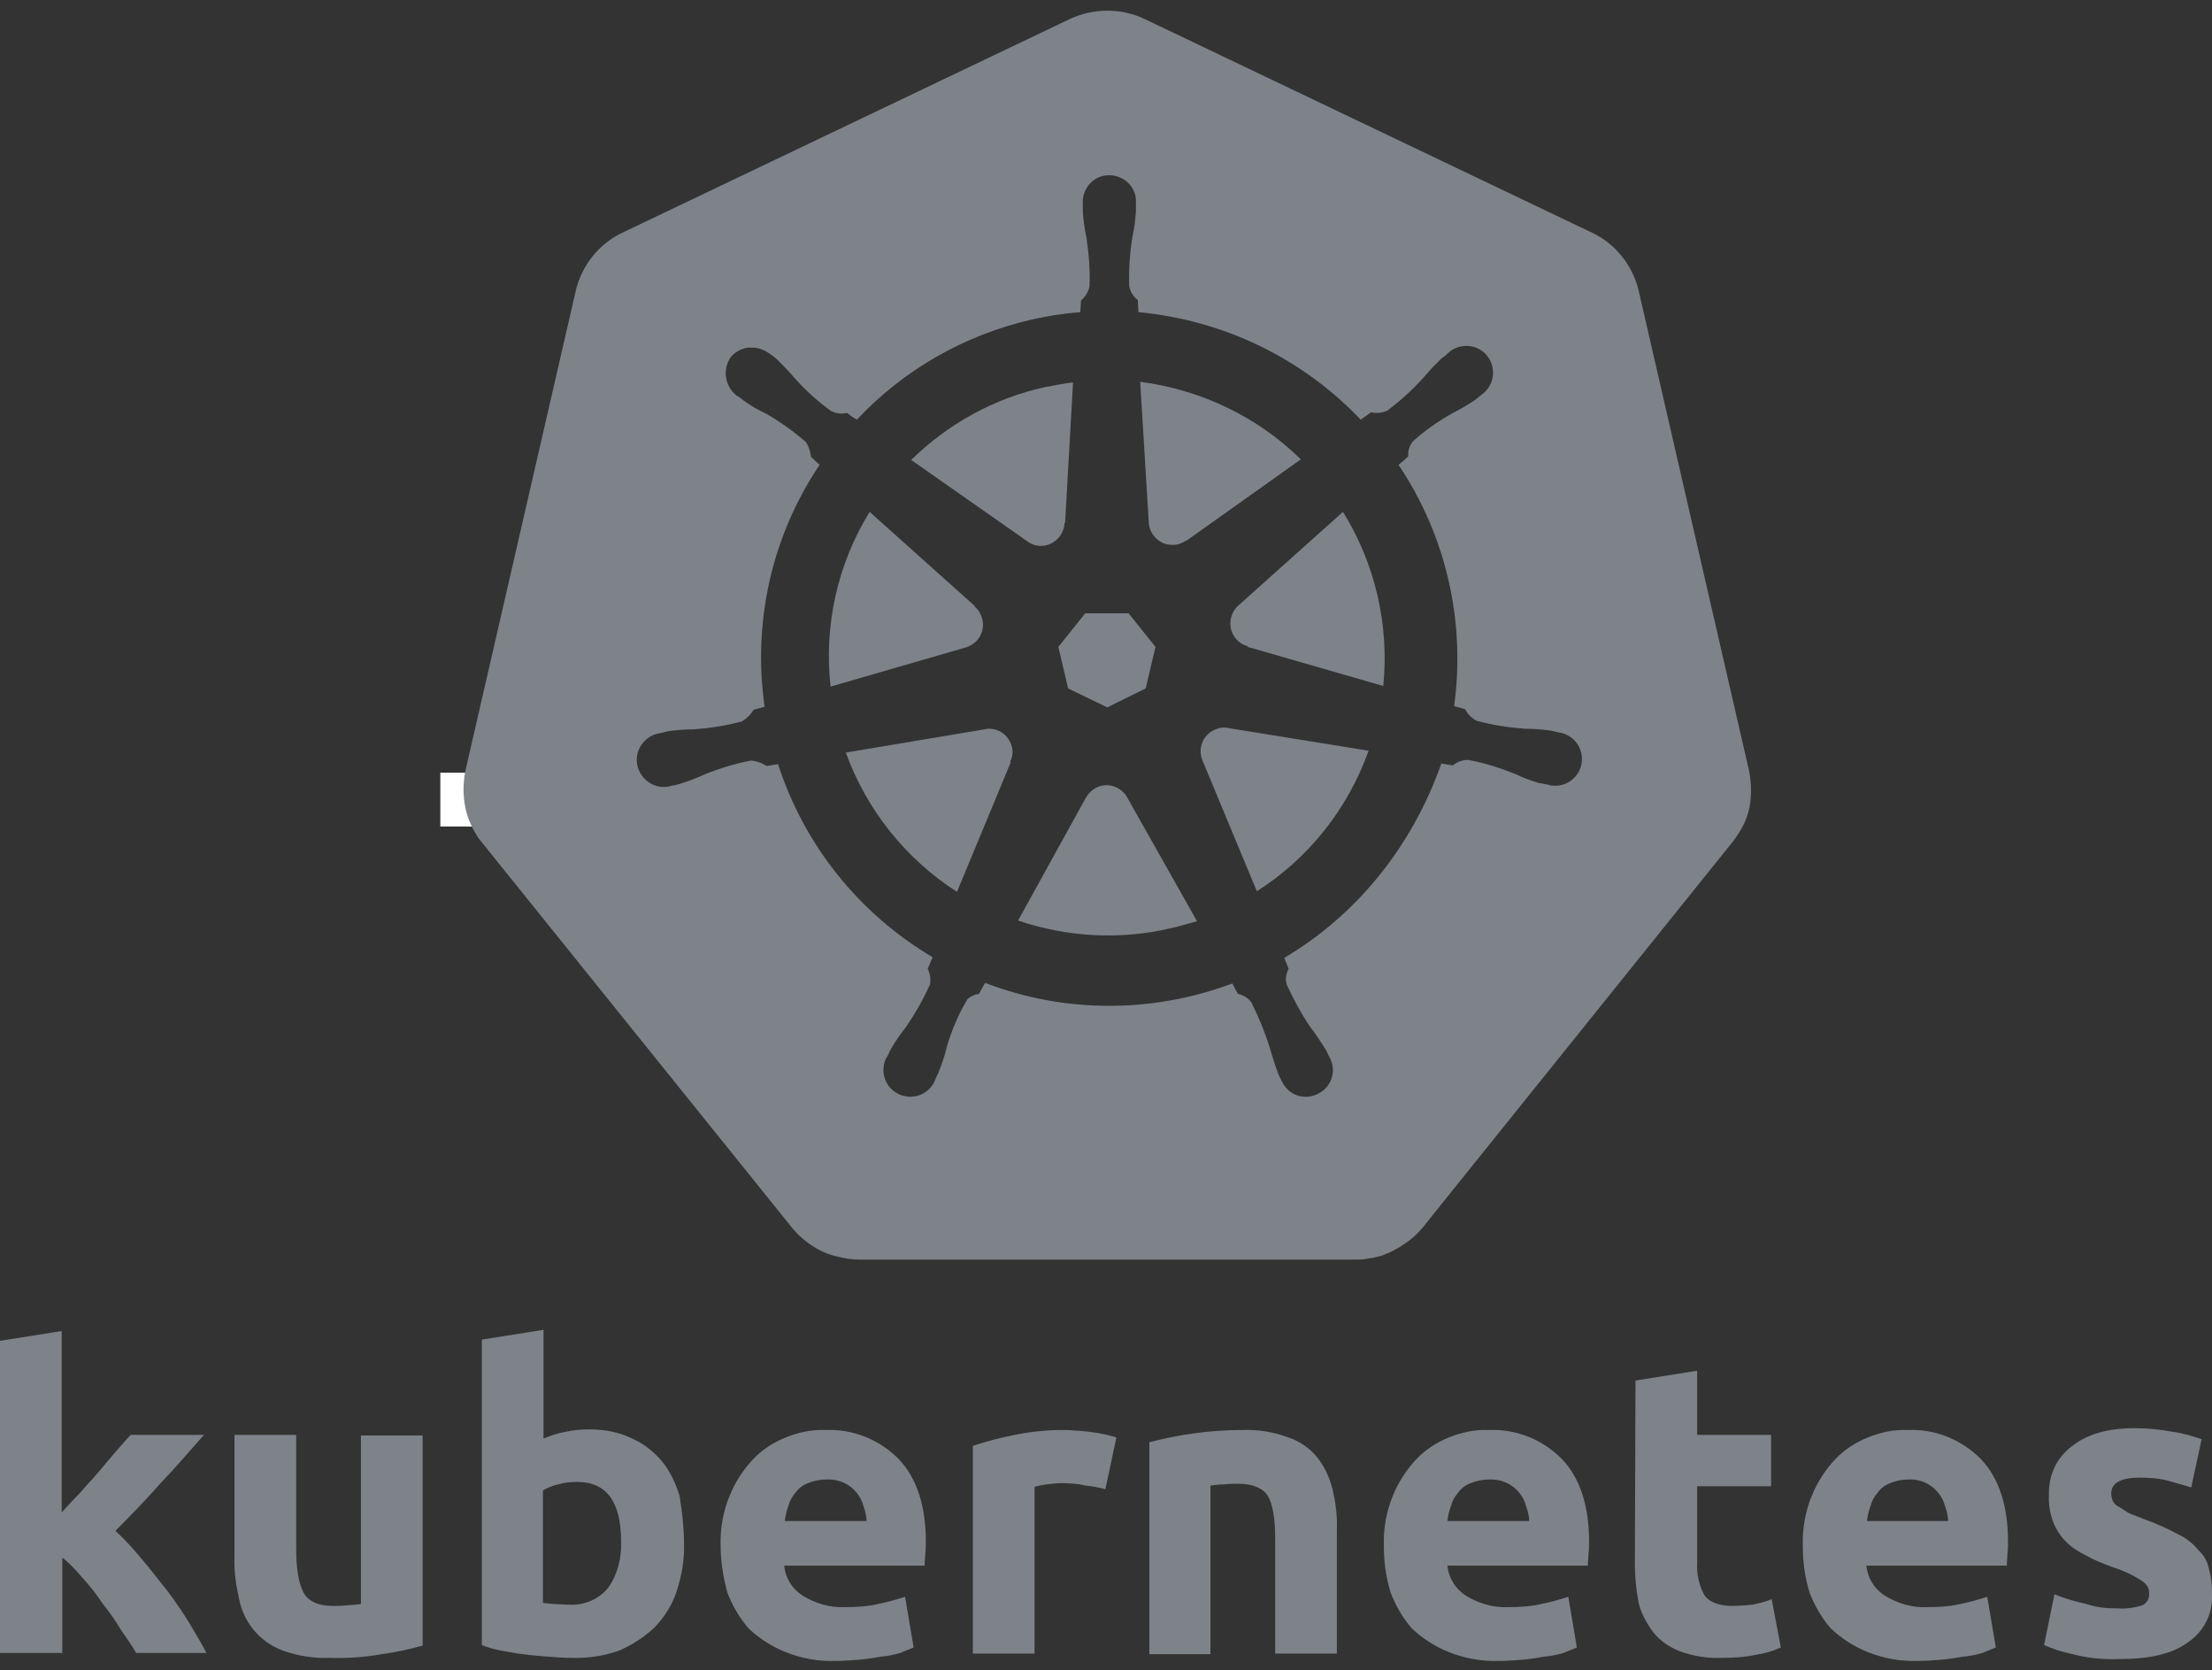 <?xml version="1.0" encoding="utf-8"?>
<!-- Generator: Adobe Illustrator 24.0.3, SVG Export Plug-In . SVG Version: 6.00 Build 0)  -->
<svg version="1.1" id="Calque_1" xmlns="http://www.w3.org/2000/svg" xmlns:xlink="http://www.w3.org/1999/xlink" x="0px" y="0px"
	 viewBox="0 0 362.2 273.4" style="enable-background:new 0 0 362.2 273.4;" xml:space="preserve">
<rect x="0" y="0" width="362.2" height="273.4" fill="#333333" stroke="none"/>
<style type="text/css">
	.st0{fill:#FFFFFF;}
	.st1{fill:#7E838A;}
</style>
<path class="st0" d="M76.5,126.9h10.6v8.4H76.5L76.5,126.9z"/>
<g>
	<path class="st1" d="M10,247.7c1-1.1,2-2.2,3.1-3.3c1-1.2,2.1-2.3,3.1-3.5c1-1.2,2-2.4,2.8-3.3c0.9-1,1.7-2,2.4-2.7h12
		c-2.4,2.7-4.7,5.4-7.1,7.9c-2.2,2.5-4.7,5.1-7.4,7.8c1.5,1.4,2.9,2.9,4.2,4.5c1.5,1.7,2.8,3.5,4.2,5.2c1.3,1.7,2.6,3.6,3.7,5.4
		c1.1,1.9,2.1,3.5,2.8,4.9H22.3c-0.7-1.2-1.6-2.5-2.5-3.8c-0.9-1.5-1.9-2.9-3-4.3c-1-1.5-2.1-2.9-3.3-4.2c-1-1.2-2.1-2.4-3.3-3.3
		v15.6H0v-51.1l10.1-1.6v29.9 M69.2,269.4c-2.2,0.6-4.4,1.1-6.7,1.4c-2.8,0.5-5.7,0.7-8.5,0.6c-2.6,0.1-5.2-0.3-7.7-1.2
		c-3.8-1.4-6.5-4.7-7.2-8.7c-0.5-2.2-0.8-4.4-0.7-6.7v-19.9h10.1v18.7c0,3.2,0.4,5.6,1.2,7.1s2.5,2.2,4.8,2.2c0.8,0,1.6,0,2.4-0.1
		c0.9-0.1,1.5-0.1,2.2-0.2v-27.6h10.1L69.2,269.4 M101.7,252.4c0-6.6-2.4-9.8-7.2-9.8c-1,0-2.1,0.1-3.1,0.4c-0.9,0.2-1.7,0.5-2.5,1
		v18.4c0.5,0.1,1.1,0.1,1.9,0.2c0.7,0,1.6,0.1,2.5,0.1c2.4,0.1,4.8-0.9,6.3-2.8C101.1,257.8,101.8,255.1,101.7,252.4 M112,252.7
		c0.1,2.7-0.4,5.3-1.2,7.8c-0.7,2.2-2,4.2-3.6,5.9c-1.7,1.6-3.7,2.9-5.8,3.8c-2.5,0.9-5.2,1.3-7.9,1.2c-1.2,0-2.5-0.1-3.8-0.2
		s-2.6-0.2-4-0.4c-1.2-0.1-2.5-0.4-3.7-0.6c-1.1-0.2-2.1-0.5-3.1-0.9v-50l10.1-1.6v17.8c1.2-0.5,2.4-0.9,3.6-1.1
		c1.3-0.3,2.6-0.4,4-0.4c2.3,0,4.6,0.4,6.7,1.4c1.9,0.8,3.6,2.1,5,3.7c1.4,1.7,2.4,3.8,3,5.9C111.7,247.6,112,250.1,112,252.7
		 M118,253.1c-0.1-2.8,0.4-5.7,1.5-8.3c0.9-2.2,2.2-4.2,3.8-5.9c1.5-1.6,3.4-2.8,5.4-3.6c2-0.8,4.2-1.3,6.4-1.2
		c4.5-0.2,8.8,1.5,12,4.7c3,3.1,4.5,7.7,4.5,13.6c0,0.7,0,1.3-0.1,2c0,0.6-0.1,1.2-0.1,1.9h-23c0.2,2,1.3,3.8,3,4.9
		c2.1,1.3,4.5,2,6.9,1.9c1.8,0,3.7-0.1,5.4-0.5c1.5-0.3,3-0.7,4.5-1.2l1.4,8.3c-0.5,0.2-1.2,0.5-2.2,0.9c-1,0.3-2,0.5-3.1,0.6
		c-1.2,0.2-2.4,0.4-3.6,0.5c-1.2,0.1-2.6,0.2-3.8,0.2c-2.9,0.1-5.7-0.4-8.4-1.5c-2.2-0.9-4.2-2.2-5.9-3.8c-1.5-1.7-2.7-3.8-3.5-5.9
		C118.4,258.1,118,255.6,118,253.1 M141.9,249.1c0-0.8-0.2-1.7-0.5-2.5c-0.2-0.8-0.6-1.6-1.1-2.2c-1.2-1.5-3-2.3-5-2.2
		c-1,0-2,0.2-3,0.6c-0.8,0.3-1.5,0.8-2,1.5c-0.6,0.7-1,1.4-1.2,2.2c-0.3,0.8-0.5,1.6-0.6,2.5h13.4 M181,243.8
		c-1.1-0.3-2.1-0.5-3.2-0.6c-1.3-0.3-2.6-0.4-4-0.4c-0.8,0-1.6,0.1-2.4,0.2c-0.7,0.1-1.3,0.2-2,0.4v27.3h-10.1v-34
		c2.1-0.7,4.3-1.3,6.4-1.7c2.7-0.6,5.5-0.9,8.3-0.9c0.7,0,1.3,0,2,0.1c0.8,0,1.6,0.1,2.4,0.2c0.7,0.1,1.5,0.2,2.4,0.4
		c0.7,0.1,1.5,0.4,2,0.5L181,243.8 M188.2,236.1c5-1.3,10.1-2,15.2-2c2.6-0.1,5.1,0.3,7.5,1.2c1.9,0.6,3.6,1.8,4.8,3.3
		c1.2,1.5,2,3.3,2.5,5.2c0.5,2.2,0.8,4.4,0.7,6.7v20.2h-10.1v-18.9c0-3.2-0.4-5.6-1.2-6.9s-2.5-2-4.8-2c-0.8,0-1.6,0-2.4,0.1
		c-0.7,0-1.5,0.1-2.2,0.2v27.6h-10L188.2,236.1 M226.6,253.1c-0.1-2.8,0.4-5.7,1.5-8.3c0.9-2.2,2.2-4.2,3.8-5.9
		c1.5-1.6,3.4-2.8,5.4-3.6c2-0.8,4.2-1.3,6.4-1.2c4.5-0.2,8.8,1.5,12,4.7c3,3.1,4.5,7.7,4.5,13.6c0,0.7,0,1.3-0.1,2
		c0,0.6-0.1,1.2-0.1,1.9h-23c0.2,2,1.3,3.8,3,4.9c2.1,1.3,4.5,2,6.9,1.9c1.8,0,3.7-0.1,5.4-0.5c1.5-0.3,3-0.7,4.5-1.2l1.4,8.3
		c-0.5,0.2-1.2,0.5-2.2,0.9c-1,0.3-2,0.5-3.1,0.6c-1.2,0.2-2.4,0.4-3.6,0.5c-1.2,0.1-2.6,0.2-3.8,0.2c-2.9,0.1-5.7-0.4-8.4-1.5
		c-2.2-0.9-4.2-2.2-5.9-3.8c-1.5-1.7-2.7-3.8-3.5-5.9C226.9,258.1,226.6,255.6,226.6,253.1 M250.4,249.1c0-0.8-0.2-1.7-0.5-2.5
		c-0.2-0.8-0.6-1.6-1.1-2.2c-1.2-1.5-3-2.3-5-2.2c-1,0-2,0.2-3,0.6c-0.8,0.3-1.5,0.8-2,1.5c-0.6,0.7-1,1.4-1.2,2.2
		c-0.3,0.8-0.5,1.6-0.6,2.5h13.4 M267.8,226l10.1-1.6v10.5H290v8.4h-12.1v12.6c-0.1,1.8,0.3,3.5,1.1,5.1c0.7,1.2,2.4,1.9,4.6,1.9
		c1.1,0,2.2-0.1,3.3-0.2c1.1-0.2,2.2-0.5,3.2-0.9l1.5,7.9c-1.3,0.6-2.7,1-4.1,1.2c-1.8,0.4-3.7,0.5-5.6,0.5
		c-2.4,0.1-4.7-0.3-6.9-1.1c-1.7-0.7-3.2-1.7-4.3-3.1c-1.1-1.5-2-3.1-2.4-4.9c-0.4-2.1-0.6-4.2-0.6-6.3L267.8,226 M295.2,253.1
		c-0.1-2.8,0.4-5.7,1.5-8.3c0.9-2.2,2.2-4.2,3.8-5.9c1.5-1.6,3.4-2.8,5.4-3.6c2-0.8,4.2-1.3,6.4-1.2c4.5-0.2,8.8,1.5,12,4.7
		c3,3.1,4.5,7.7,4.5,13.6c0,0.7,0,1.3-0.1,2c0,0.6-0.1,1.2-0.1,1.9h-23c0.2,2,1.3,3.8,3,4.9c2.1,1.3,4.5,2,6.9,1.9
		c1.8,0,3.7-0.1,5.4-0.5c1.5-0.3,3-0.7,4.5-1.2l1.4,8.3c-0.5,0.2-1.2,0.5-2.2,0.9c-1,0.3-2,0.5-3.1,0.6c-1.2,0.2-2.4,0.4-3.6,0.5
		c-1.2,0.1-2.6,0.2-3.8,0.2c-2.9,0.1-5.7-0.4-8.4-1.5c-2.2-0.9-4.2-2.2-5.9-3.8c-1.5-1.7-2.7-3.8-3.5-5.9
		C295.5,258.1,295.2,255.6,295.2,253.1 M319,249.1c0-0.8-0.2-1.7-0.5-2.5c-0.2-0.8-0.6-1.6-1.1-2.2c-1.2-1.5-3-2.3-4.9-2.2
		c-1,0-2,0.2-3,0.6c-0.8,0.3-1.5,0.8-2,1.5c-0.6,0.7-1,1.4-1.2,2.2c-0.3,0.8-0.5,1.6-0.6,2.5H319 M346.8,263.3
		c1.3,0.1,2.7-0.1,4-0.5c0.8-0.4,1.2-1.2,1.1-2.1c0-0.9-0.5-1.5-1.5-2.1c-1.4-0.9-3-1.6-4.6-2.1c-1.6-0.6-3.1-1.2-4.3-1.9
		c-1.2-0.6-2.3-1.3-3.2-2.2c-0.9-0.9-1.6-2-2.1-3.2c-0.5-1.4-0.8-2.9-0.7-4.5c-0.1-3.1,1.2-6,3.7-7.9c2.5-2,5.9-3,10.3-3
		c2.1,0,4.2,0.2,6.3,0.6c1.6,0.2,3.2,0.7,4.7,1.2l-1.7,7.9c-1.2-0.4-2.5-0.7-3.8-1.1c-1.5-0.4-3-0.5-4.6-0.5c-3.2,0-4.7,0.9-4.7,2.6
		c0,0.4,0.1,0.8,0.2,1.1c0.2,0.4,0.5,0.8,0.9,1c0.4,0.2,1,0.6,1.6,1c0.7,0.4,1.6,0.6,2.7,1.1c1.9,0.7,3.8,1.5,5.6,2.5
		c1.3,0.6,2.4,1.5,3.3,2.6c0.9,0.8,1.5,1.9,1.7,3.1c0.4,1.3,0.5,2.6,0.5,4c0.2,3.2-1.3,6.2-4,8c-2.6,1.9-6.3,2.7-11.3,2.7
		c-2.7,0.1-5.3-0.2-7.9-0.9c-1.5-0.3-2.9-0.8-4.3-1.4l1.7-8.3c1.7,0.7,3.5,1.2,5.3,1.6C343.4,263.2,345.1,263.3,346.8,263.3"/>
	<path class="st0" d="M72.1,126.5h11v8.8h-11L72.1,126.5z"/>
	<path class="st1" d="M201.2,119.2c-0.3-0.1-0.6-0.1-0.9-0.1c-0.5,0-1,0.2-1.5,0.4c-1.9,0.9-2.7,3.1-1.9,5l0,0l8.9,21.4
		c8.5-5.4,14.9-13.5,18.3-23L201.2,119.2L201.2,119.2z M165.7,122.3c-0.4-1.7-1.9-3-3.7-3c-0.3,0-0.5,0-0.8,0.1l0,0l-22.7,3.8
		c3.4,9.4,9.8,17.4,18.2,22.8l8.8-21.2l-0.1-0.1C165.8,123.9,165.9,123.1,165.7,122.3L165.7,122.3z M184.6,130.6
		c-1-1.9-3.4-2.6-5.2-1.6c-0.7,0.4-1.2,0.9-1.6,1.6h0l-11.1,20.1c8,2.7,16.6,3.2,24.8,1.3c1.5-0.3,3-0.8,4.5-1.2L184.6,130.6
		L184.6,130.6z M219.9,83.8l-17.1,15.3l0,0c-1.6,1.4-1.8,3.9-0.4,5.5c0.5,0.6,1.2,1,1.9,1.2l0,0.1l22.2,6.4
		C227.5,102.4,225.2,92.3,219.9,83.8L219.9,83.8z M188.1,85.5c0.1,2.1,1.9,3.8,4,3.7c0.8,0,1.5-0.3,2.1-0.7l0.1,0L213,75.2
		c-7.1-7-16.4-11.4-26.3-12.7L188.1,85.5L188.1,85.5z M168.2,88.6c1.7,1.3,4.1,0.9,5.4-0.9c0.4-0.6,0.7-1.3,0.7-2.1l0.1,0l1.3-23
		c-1.6,0.2-3.1,0.5-4.7,0.8c-8.2,1.8-15.8,6-21.8,11.9L168.2,88.6L168.2,88.6z M158.1,106c2.1-0.6,3.3-2.7,2.7-4.8
		c-0.2-0.7-0.6-1.4-1.2-1.9l0-0.1l-17.2-15.4c-5.3,8.6-7.5,18.6-6.4,28.6L158.1,106L158.1,106z M174.9,112.7l6.4,3.1l6.3-3.1
		l1.6-6.8l-4.4-5.5h-7.1l-4.4,5.5L174.9,112.7z"/>
	<path class="st1" d="M286.4,126.2l-18.1-78.7c-1-4.1-3.8-7.6-7.6-9.4l-73.3-35c-3.8-1.8-8.3-1.8-12.2,0l-73.3,35
		c-3.8,1.8-6.6,5.3-7.6,9.4l-18.1,78.7c-0.4,2-0.4,4.1,0,6c0.1,0.6,0.3,1.2,0.5,1.8c0.4,1,0.8,1.9,1.4,2.8c0.2,0.4,0.5,0.7,0.8,1.1
		l50.8,63.1c0.2,0.3,0.5,0.5,0.7,0.8c0.8,0.8,1.7,1.6,2.7,2.2c1.2,0.8,2.6,1.4,4,1.7c1.2,0.3,2.4,0.5,3.6,0.5h0.8l80.6,0
		c0.5,0,1,0,1.5-0.1c0.7-0.1,1.4-0.2,2.1-0.4c0.5-0.1,1-0.3,1.4-0.5c0.4-0.1,0.7-0.3,1.1-0.5c0.5-0.3,1-0.5,1.5-0.9
		c1.3-0.8,2.4-1.8,3.4-3l1.5-1.9l49.2-61.2c0.9-1.2,1.7-2.5,2.2-3.9c0.2-0.6,0.4-1.2,0.5-1.8C286.8,130.3,286.8,128.2,286.4,126.2
		L286.4,126.2z M210.3,156.8c0.2,0.6,0.5,1.2,0.7,1.8c-0.4,0.8-0.6,1.7-0.3,2.6c1.1,2.4,2.4,4.8,3.9,7c0.9,1.1,1.6,2.3,2.4,3.5
		c0.2,0.3,0.4,0.8,0.6,1.2c1.3,2.1,0.6,4.8-1.5,6c-2.1,1.3-4.8,0.6-6-1.5c-0.1-0.2-0.3-0.5-0.4-0.8c-0.2-0.3-0.4-0.8-0.5-1.1
		c-0.5-1.3-0.9-2.7-1.3-4c-0.8-2.6-1.8-5-3-7.4c-0.5-0.7-1.3-1.2-2.2-1.4c-0.1-0.2-0.7-1.2-0.9-1.7c-13.1,4.9-27.5,4.9-40.5-0.1
		l-1,1.8c-0.7,0.1-1.4,0.4-1.9,0.9c-1.5,2.5-2.6,5.1-3.4,7.9c-0.3,1.4-0.8,2.7-1.3,4c-0.1,0.3-0.4,0.8-0.5,1.1v0l0,0
		c-0.8,2.3-3.3,3.5-5.6,2.7c-2.3-0.8-3.5-3.3-2.7-5.6c0.1-0.3,0.2-0.5,0.4-0.8c0.2-0.3,0.4-0.9,0.6-1.2c0.7-1.2,1.5-2.4,2.4-3.5
		c1.5-2.2,2.9-4.6,4-7.1c0.1-0.8,0-1.7-0.4-2.5l0.8-1.9c-12-7.1-21-18.3-25.3-31.6l-1.9,0.3c-0.7-0.5-1.6-0.8-2.5-0.9
		c-2.6,0.5-5.2,1.3-7.7,2.3c-1.3,0.6-2.6,1.1-3.9,1.5c-0.3,0.1-0.8,0.2-1.1,0.3c0,0-0.1,0-0.1,0c0,0,0,0-0.1,0
		c-2.3,0.8-4.8-0.5-5.6-2.8c-0.8-2.3,0.5-4.8,2.8-5.6c0.3-0.1,0.5-0.1,0.8-0.2l0.1,0l0,0c0.4-0.1,0.8-0.2,1.2-0.3
		c1.4-0.2,2.8-0.3,4.2-0.3c2.7-0.2,5.3-0.6,7.9-1.3c0.8-0.5,1.4-1.1,1.9-1.9l1.8-0.5c-2-13.9,1.2-28,9-39.6l-1.4-1.3
		c-0.1-0.9-0.4-1.8-0.9-2.5c-2-1.7-4.2-3.3-6.5-4.6c-1.3-0.6-2.5-1.3-3.6-2.1c-0.3-0.2-0.6-0.5-0.9-0.7l-0.1,0
		c-2.1-1.5-2.6-4.4-1.1-6.5c0.9-1,2.2-1.6,3.5-1.5c1.1,0,2.2,0.5,3.1,1.2c0.3,0.2,0.7,0.5,1,0.8c1,1,2,2,2.9,3.1
		c1.8,2,3.8,3.8,5.9,5.3c0.8,0.4,1.7,0.5,2.6,0.3c0.5,0.4,1.1,0.8,1.6,1.1c7.7-8.2,17.7-13.9,28.7-16.4c2.6-0.6,5.3-1,7.9-1.2
		l0.1-1.9c0.7-0.6,1.2-1.4,1.4-2.3c0.1-2.7-0.1-5.3-0.5-8c-0.3-1.4-0.5-2.8-0.6-4.2c0-0.3,0-0.8,0-1.1c0,0,0-0.1,0-0.1
		c-0.2-2.4,1.5-4.6,3.9-4.8s4.6,1.5,4.8,3.9c0,0.3,0,0.6,0,0.9c0,0.4,0,0.9,0,1.2c-0.1,1.4-0.3,2.8-0.6,4.2c-0.4,2.6-0.6,5.3-0.5,8
		c0.2,0.9,0.7,1.7,1.4,2.2c0,0.3,0.1,1.4,0.1,2c13.9,1.3,26.8,7.5,36.4,17.6l1.7-1.2c0.9,0.2,1.8,0.1,2.7-0.3
		c2.1-1.6,4.1-3.4,5.9-5.4c0.9-1.1,1.9-2.1,2.9-3.1c0.3-0.2,0.7-0.5,1-0.8c1.7-1.7,4.5-1.7,6.2,0c1.7,1.7,1.7,4.5,0,6.2
		c-0.2,0.2-0.5,0.4-0.7,0.6c-0.3,0.2-0.7,0.6-1,0.8c-1.2,0.8-2.4,1.5-3.6,2.1c-2.3,1.3-4.5,2.8-6.5,4.6c-0.6,0.7-0.9,1.6-0.8,2.5
		c-0.2,0.2-1.1,1-1.6,1.4c7.8,11.6,11,25.7,9.1,39.5l1.8,0.5c0.4,0.8,1.1,1.5,1.9,1.9c2.6,0.7,5.2,1.1,7.9,1.3
		c1.4,0,2.8,0.1,4.2,0.3c0.4,0.1,0.9,0.2,1.3,0.3c2.4,0.3,4.1,2.5,3.8,4.9c-0.3,2.4-2.5,4.1-4.9,3.8c-0.3,0-0.5-0.1-0.8-0.2l-0.1,0
		c0,0-0.1,0-0.1,0c-0.4-0.1-0.8-0.2-1.1-0.2c-1.3-0.4-2.7-0.9-3.9-1.5c-2.5-1-5-1.8-7.7-2.3c-0.9,0-1.8,0.3-2.5,0.9
		c-0.6-0.1-1.2-0.2-1.9-0.3C231.3,138.4,222.3,149.7,210.3,156.8L210.3,156.8z"/>
</g>
</svg>
